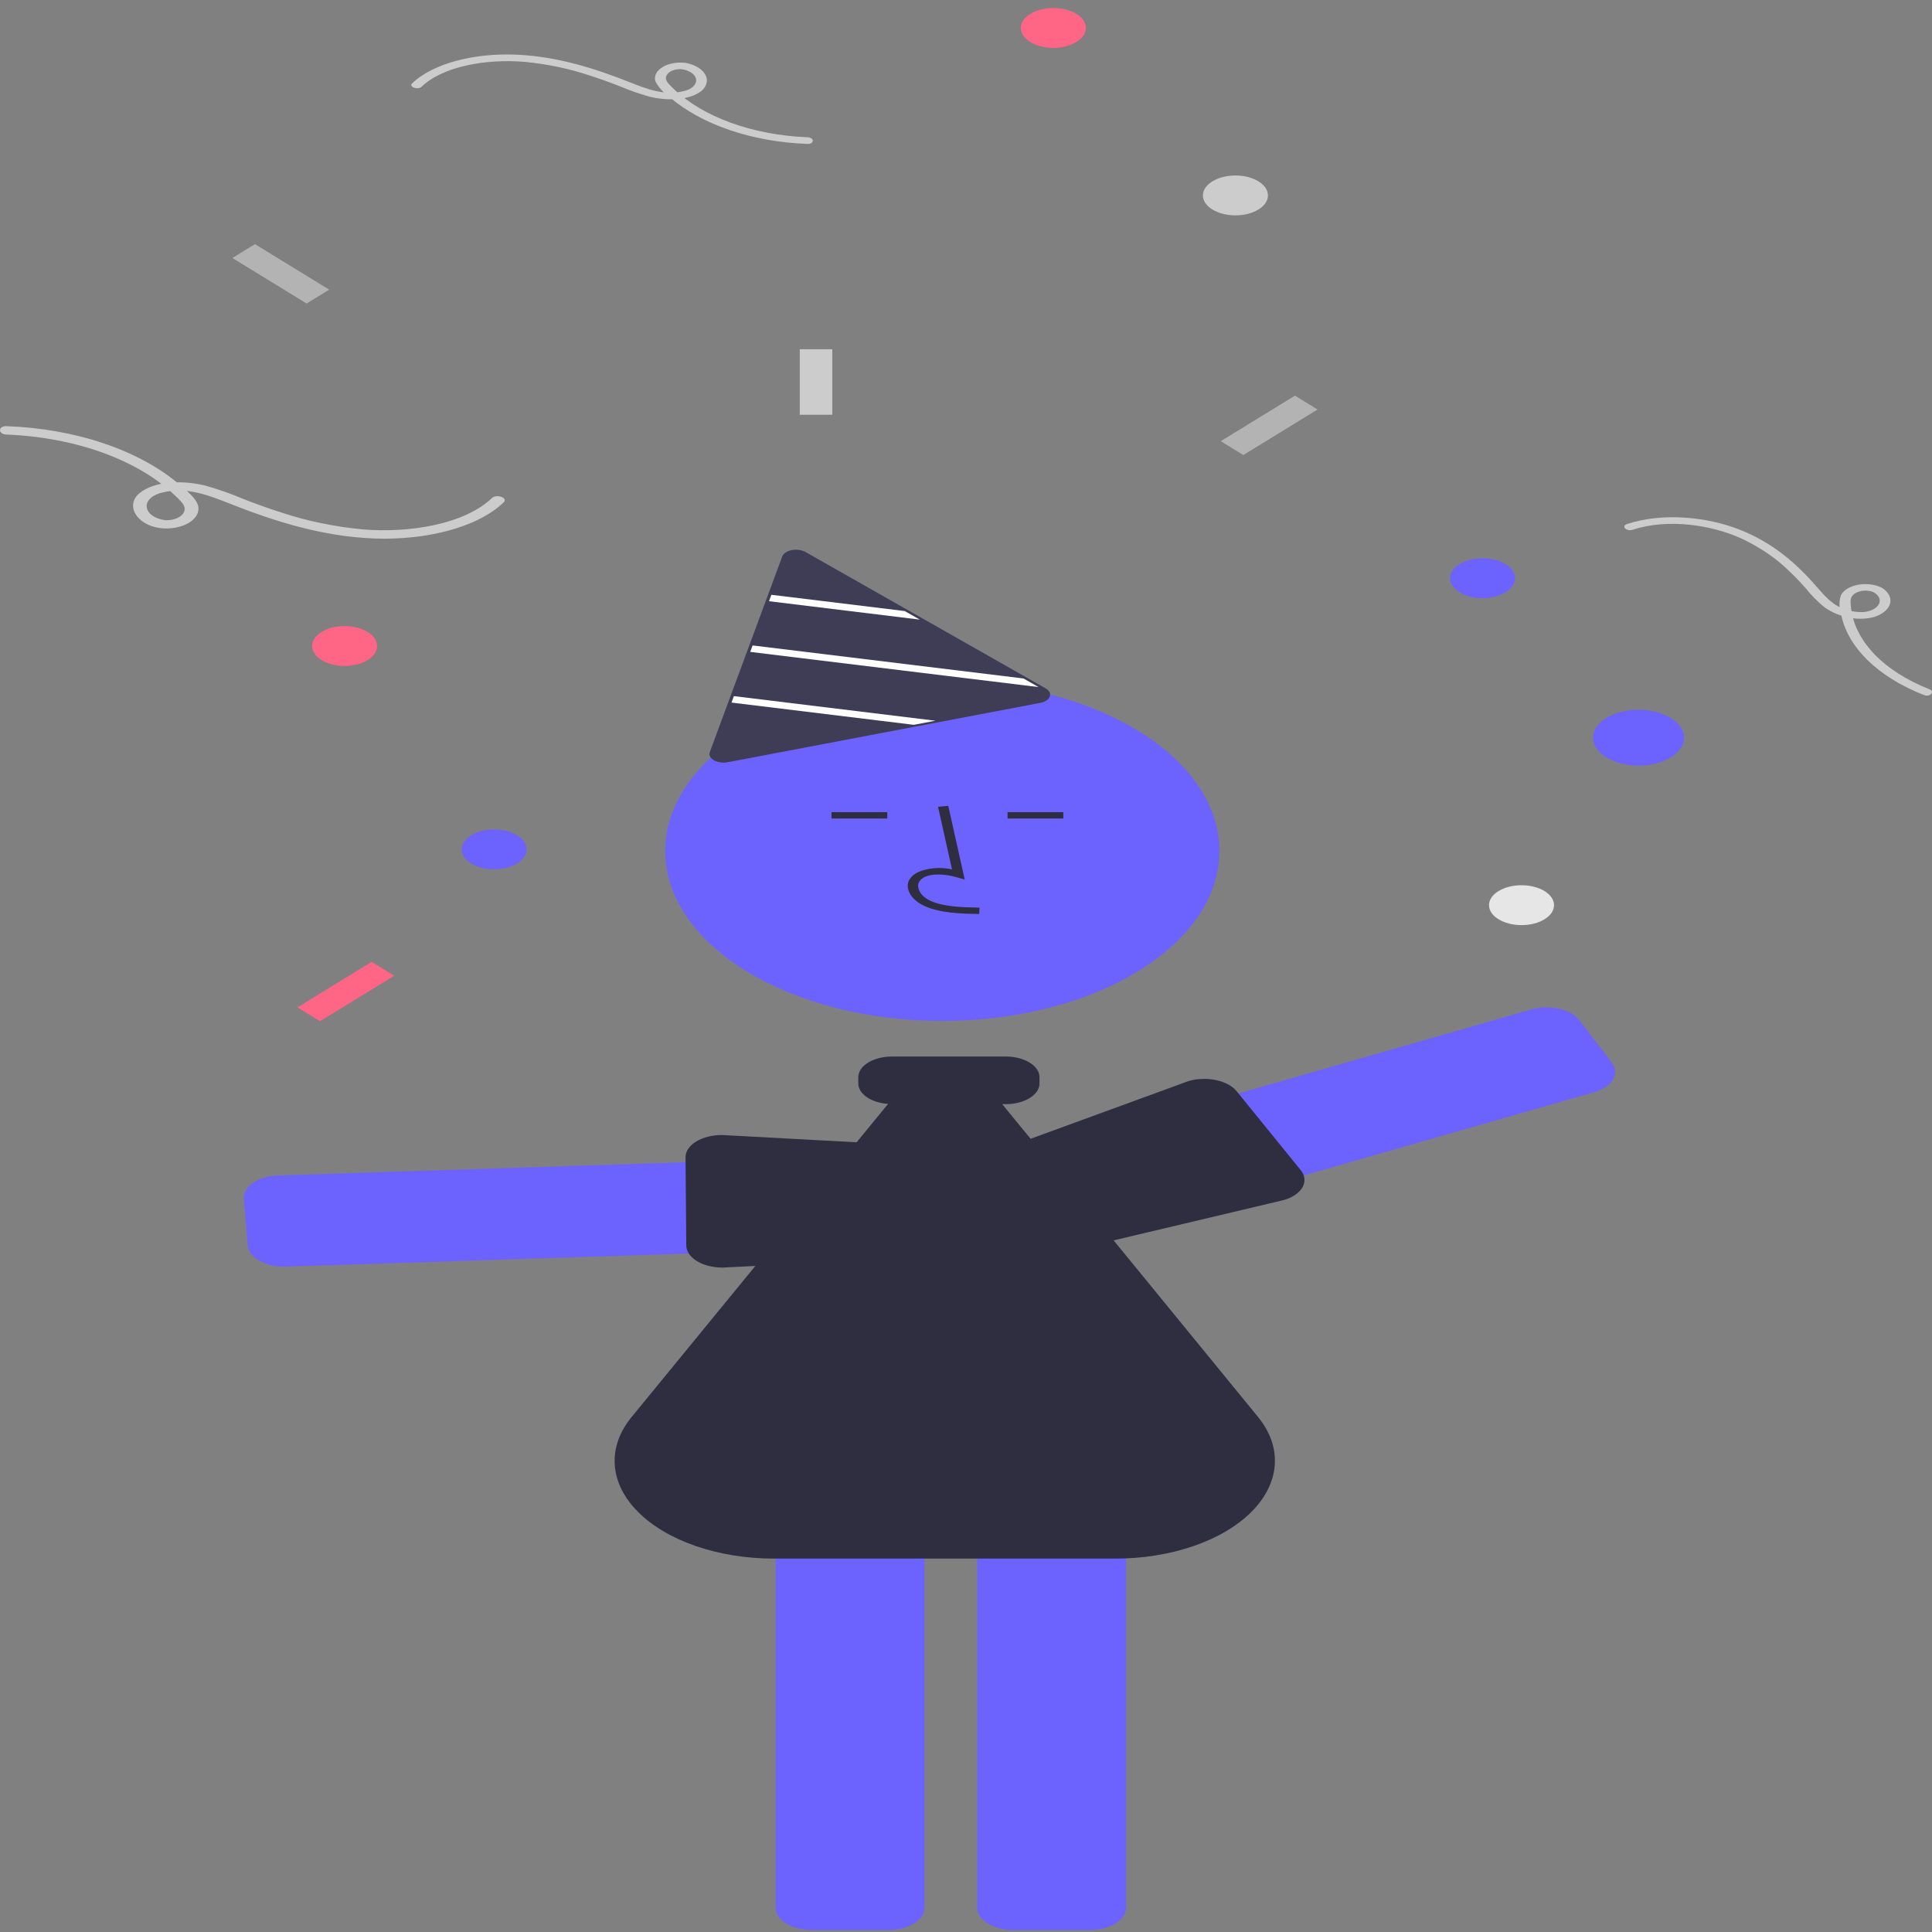 <svg width="193" height="193" viewBox="0 0 193 193" fill="none" xmlns="http://www.w3.org/2000/svg">
<rect x="0" y="0" width="193" height="193" fill="#808080" stroke="none"/>
<g clip-path="url(#clip0_300_856)">
<path d="M94.132 101.988C109.42 101.988 121.814 94.388 121.814 85.013C121.814 75.638 109.42 68.038 94.132 68.038C78.844 68.038 66.451 75.638 66.451 85.013C66.451 94.388 78.844 101.988 94.132 101.988Z" fill="#6C63FF"/>
<path d="M26.809 126.318C26.222 126.145 25.722 125.879 25.361 125.548C25 125.216 24.791 124.831 24.756 124.432L24.354 119.758C24.304 119.17 24.637 118.594 25.279 118.156C25.921 117.719 26.819 117.455 27.778 117.424L91.315 115.365C92.273 115.335 93.213 115.539 93.926 115.933C94.64 116.326 95.07 116.877 95.121 117.465L95.524 122.14C95.574 122.728 95.241 123.304 94.599 123.741C93.957 124.179 93.058 124.442 92.1 124.474L28.563 126.533C27.958 126.553 27.355 126.479 26.809 126.318Z" fill="#6C63FF"/>
<path d="M70.608 126.409C69.99 126.226 69.469 125.939 69.106 125.581C68.743 125.224 68.553 124.811 68.558 124.39L68.482 115.588C68.486 115.296 68.583 115.008 68.769 114.739C68.954 114.471 69.224 114.227 69.563 114.022C69.902 113.818 70.303 113.656 70.744 113.547C71.185 113.437 71.657 113.382 72.133 113.384L101.118 114.951C101.886 114.954 102.854 115.683 103.633 116.268C103.877 116.452 104.088 116.611 104.242 116.707C104.31 116.749 104.374 116.793 104.435 116.837C104.989 117.242 105.289 117.754 105.281 118.282L105.218 122.963C105.209 123.552 104.819 124.114 104.135 124.527C103.451 124.94 102.527 125.169 101.567 125.165L72.171 126.628C71.63 126.627 71.096 126.552 70.608 126.409Z" fill="#2F2E41"/>
<path d="M88.737 192.802H81.103C80.143 192.802 79.223 192.568 78.544 192.151C77.865 191.735 77.484 191.171 77.482 190.582V150.931C77.484 150.343 77.865 149.779 78.544 149.362C79.223 148.946 80.143 148.712 81.103 148.711H88.737C89.697 148.712 90.617 148.946 91.296 149.362C91.975 149.779 92.356 150.343 92.357 150.931V190.582C92.356 191.171 91.975 191.735 91.296 192.151C90.617 192.568 89.697 192.802 88.737 192.802Z" fill="#6C63FF"/>
<path d="M108.873 192.802H101.239C100.279 192.802 99.359 192.568 98.68 192.151C98.001 191.735 97.619 191.171 97.618 190.582V150.931C97.619 150.343 98.001 149.779 98.68 149.362C99.359 148.946 100.279 148.712 101.239 148.711H108.873C109.832 148.712 110.753 148.946 111.431 149.362C112.11 149.779 112.492 150.343 112.493 150.931V190.582C112.492 191.171 112.11 191.735 111.431 192.151C110.753 192.568 109.832 192.802 108.873 192.802Z" fill="#6C63FF"/>
<path d="M97.818 91.304L97.847 90.67C95.922 90.637 94.225 90.563 92.951 89.992C92.589 89.821 92.292 89.604 92.079 89.356C91.867 89.108 91.744 88.835 91.719 88.556C91.697 88.385 91.739 88.213 91.842 88.054C91.945 87.895 92.107 87.752 92.315 87.638C93.161 87.2 94.523 87.341 95.516 87.62L96.372 87.861L94.73 80.506L93.706 80.592L95.102 86.849C94.53 86.719 93.915 86.678 93.311 86.731C92.708 86.785 92.136 86.93 91.647 87.153C91.319 87.329 91.061 87.549 90.894 87.797C90.727 88.044 90.656 88.311 90.685 88.578C90.715 88.954 90.879 89.321 91.165 89.654C91.451 89.986 91.852 90.277 92.34 90.504C93.978 91.239 96.107 91.275 97.818 91.304Z" fill="#2F2E41"/>
<path d="M88.637 81.131H83.065V81.766H88.637V81.131Z" fill="#2F2E41"/>
<path d="M106.223 81.131H100.651V81.766H106.223V81.131Z" fill="#2F2E41"/>
<path d="M125.669 141.544L100.12 110.3H100.48C101.371 110.3 102.226 110.082 102.856 109.696C103.486 109.309 103.841 108.785 103.842 108.239V107.604C103.841 107.058 103.486 106.534 102.856 106.147C102.226 105.761 101.371 105.543 100.48 105.543H89.101C88.21 105.543 87.355 105.761 86.725 106.147C86.095 106.534 85.74 107.058 85.739 107.604V108.239C85.742 108.743 86.046 109.229 86.595 109.605C87.143 109.98 87.898 110.219 88.715 110.276L63.091 141.561C61.873 143.049 61.295 144.703 61.414 146.366C61.532 148.03 62.342 149.647 63.768 151.064C65.193 152.481 67.186 153.651 69.557 154.462C71.927 155.273 74.597 155.699 77.312 155.699H111.421C114.14 155.699 116.813 155.273 119.187 154.461C121.561 153.649 123.557 152.478 124.985 151.059C126.413 149.64 127.225 148.021 127.345 146.356C127.465 144.69 126.888 143.034 125.669 141.544Z" fill="#2F2E41"/>
<path d="M95.329 117.371L152.961 100.841C153.831 100.592 154.827 100.565 155.729 100.765C156.631 100.966 157.367 101.378 157.775 101.911L161.009 106.151C161.415 106.685 161.459 107.295 161.132 107.849C160.804 108.402 160.133 108.853 159.264 109.103L101.631 125.634C100.761 125.883 99.766 125.91 98.863 125.709C97.961 125.508 97.225 125.096 96.818 124.563L93.583 120.323C93.381 120.059 93.266 119.773 93.245 119.482C93.224 119.191 93.297 118.9 93.461 118.626C93.588 118.409 93.771 118.205 94 118.022C94.352 117.743 94.808 117.52 95.329 117.371Z" fill="#6C63FF"/>
<path d="M93.352 117.27L118.726 107.995C119.59 107.741 120.585 107.707 121.49 107.901C122.396 108.095 123.139 108.502 123.556 109.032L129.955 116.915C130.162 117.179 130.282 117.465 130.307 117.757C130.333 118.049 130.265 118.342 130.106 118.617C129.946 118.893 129.7 119.147 129.38 119.364C129.06 119.582 128.674 119.758 128.242 119.883L101.138 126.304C100.428 126.513 99.034 126.121 97.915 125.806C97.564 125.708 97.26 125.622 97.053 125.578C96.962 125.558 96.873 125.536 96.786 125.513C95.998 125.3 95.36 124.921 94.988 124.445L91.679 120.226C91.388 119.854 91.271 119.44 91.341 119.03C91.412 118.619 91.666 118.229 92.077 117.902C92.416 117.633 92.852 117.417 93.352 117.27Z" fill="#2F2E41"/>
<path d="M72.269 76.184C71.899 76.183 71.544 76.093 71.282 75.932C71.021 75.772 70.873 75.554 70.872 75.327C70.871 75.259 70.883 75.192 70.909 75.127L78.144 55.584C78.199 55.437 78.316 55.301 78.483 55.19C78.65 55.079 78.862 54.997 79.097 54.952C79.332 54.908 79.582 54.901 79.823 54.934C80.063 54.968 80.285 55.039 80.466 55.141L104.453 68.762C104.633 68.865 104.766 68.994 104.839 69.138C104.912 69.283 104.922 69.436 104.868 69.583C104.814 69.73 104.698 69.866 104.531 69.977C104.365 70.088 104.154 70.171 103.919 70.216L72.69 76.145C72.554 76.171 72.412 76.184 72.269 76.184Z" fill="#3F3D56"/>
<path d="M91.888 61.898L76.821 60.059L77.058 59.417L90.379 61.041L91.888 61.898Z" fill="white"/>
<path d="M103.753 68.637L74.945 65.122L75.182 64.477L102.243 67.777L103.753 68.637Z" fill="white"/>
<path d="M93.447 71.997L91.285 72.407L73.074 70.185L73.311 69.54L93.447 71.997Z" fill="white"/>
<path d="M163.687 76.483C166.198 76.483 168.233 75.235 168.233 73.695C168.233 72.155 166.198 70.906 163.687 70.906C161.175 70.906 159.14 72.155 159.14 73.695C159.14 75.235 161.175 76.483 163.687 76.483Z" fill="#6C63FF"/>
<path d="M105.227 4.786C107.021 4.786 108.475 3.894 108.475 2.794C108.475 1.694 107.021 0.802 105.227 0.802C103.434 0.802 101.979 1.694 101.979 2.794C101.979 3.894 103.434 4.786 105.227 4.786Z" fill="#FF6584"/>
<path d="M34.426 66.525C36.22 66.525 37.674 65.633 37.674 64.533C37.674 63.434 36.22 62.542 34.426 62.542C32.633 62.542 31.179 63.434 31.179 64.533C31.179 65.633 32.633 66.525 34.426 66.525Z" fill="#FF6584"/>
<path d="M148.097 59.754C149.891 59.754 151.345 58.862 151.345 57.762C151.345 56.662 149.891 55.77 148.097 55.77C146.304 55.77 144.85 56.662 144.85 57.762C144.85 58.862 146.304 59.754 148.097 59.754Z" fill="#6C63FF"/>
<path d="M49.366 86.839C51.16 86.839 52.614 85.948 52.614 84.848C52.614 83.748 51.16 82.856 49.366 82.856C47.572 82.856 46.118 83.748 46.118 84.848C46.118 85.948 47.572 86.839 49.366 86.839Z" fill="#6C63FF"/>
<path d="M151.995 92.416C153.789 92.416 155.243 91.524 155.243 90.424C155.243 89.324 153.789 88.432 151.995 88.432C150.201 88.432 148.747 89.324 148.747 90.424C148.747 91.524 150.201 92.416 151.995 92.416Z" fill="#E6E6E6"/>
<path d="M123.415 21.515C125.208 21.515 126.663 20.623 126.663 19.523C126.663 18.424 125.208 17.532 123.415 17.532C121.621 17.532 120.167 18.424 120.167 19.523C120.167 20.623 121.621 21.515 123.415 21.515Z" fill="#CCCCCC"/>
<path d="M0.66 43.413C4.061 43.545 7.363 44.168 10.294 45.233C13.226 46.298 15.705 47.774 17.527 49.54C18.037 50.04 18.704 50.59 18.35 51.206C18.227 51.443 17.977 51.646 17.641 51.784C17.304 51.922 16.902 51.986 16.499 51.965C15.996 51.898 15.543 51.733 15.21 51.493C14.876 51.253 14.681 50.953 14.653 50.638C14.626 50.323 14.768 50.011 15.058 49.751C15.347 49.491 15.769 49.296 16.257 49.197C18.616 48.58 20.995 49.534 22.916 50.295C27.294 52.029 32.109 53.597 37.414 53.794C42.322 53.977 47.585 52.797 50.315 50.187C50.792 49.73 49.606 49.309 49.131 49.763C46.424 52.351 40.951 53.281 36.192 52.881C33.356 52.606 30.617 52.036 28.095 51.195C26.787 50.779 25.519 50.318 24.276 49.833C23.093 49.326 21.839 48.886 20.53 48.516C18.345 47.965 15.453 48.008 13.927 49.275C12.504 50.457 13.604 52.425 15.985 52.757C16.507 52.82 17.047 52.803 17.556 52.707C18.064 52.611 18.526 52.438 18.9 52.206C19.273 51.973 19.547 51.687 19.696 51.374C19.845 51.06 19.865 50.729 19.754 50.41C19.516 49.714 18.662 49.033 18 48.464C16.012 46.749 13.422 45.33 10.422 44.31C7.421 43.291 4.085 42.697 0.66 42.573C-0.221 42.546 -0.219 43.386 0.66 43.413L0.66 43.413Z" fill="#CCCCCC"/>
<path d="M192.74 68.854C190.461 67.954 188.563 66.737 187.2 65.3C185.837 63.864 185.048 62.25 184.899 60.59C184.861 60.121 184.746 59.581 185.381 59.237C185.616 59.102 185.918 59.02 186.239 59.004C186.559 58.989 186.879 59.04 187.146 59.15C187.453 59.316 187.663 59.539 187.743 59.785C187.823 60.03 187.769 60.286 187.589 60.511C187.409 60.736 187.113 60.918 186.748 61.03C186.382 61.142 185.966 61.177 185.565 61.13C183.537 60.998 182.487 59.77 181.633 58.785C179.689 56.54 177.336 54.306 173.777 52.908C170.484 51.615 166.083 51.183 162.537 52.347C161.917 52.55 162.474 53.125 163.091 52.923C166.608 51.769 170.996 52.424 174.048 53.833C175.844 54.698 177.386 55.745 178.606 56.928C179.251 57.528 179.84 58.15 180.397 58.783C180.899 59.415 181.491 60.019 182.166 60.588C183.336 61.489 185.371 62.147 187.232 61.63C187.646 61.498 188.005 61.309 188.279 61.077C188.553 60.845 188.735 60.577 188.81 60.295C188.885 60.012 188.851 59.723 188.711 59.45C188.571 59.177 188.329 58.928 188.004 58.722C187.681 58.554 187.295 58.438 186.881 58.384C186.467 58.33 186.037 58.34 185.631 58.412C185.225 58.485 184.854 58.618 184.552 58.801C184.251 58.983 184.027 59.208 183.903 59.456C183.711 60.04 183.707 60.64 183.891 61.225C184.187 62.888 185.088 64.489 186.528 65.911C187.968 67.332 189.909 68.537 192.209 69.438C192.804 69.666 193.334 69.082 192.74 68.854L192.74 68.854Z" fill="#CCCCCC"/>
<path d="M80.669 13.71C77.964 13.606 75.338 13.11 73.006 12.263C70.675 11.416 68.703 10.242 67.254 8.838C66.848 8.439 66.318 8.002 66.599 7.512C66.697 7.324 66.896 7.162 67.163 7.053C67.431 6.943 67.751 6.892 68.072 6.909C68.471 6.962 68.832 7.093 69.097 7.284C69.362 7.475 69.518 7.714 69.54 7.964C69.562 8.215 69.448 8.462 69.218 8.669C68.987 8.877 68.652 9.031 68.264 9.11C66.388 9.601 64.496 8.842 62.967 8.237C59.486 6.858 55.656 5.611 51.437 5.454C47.533 5.308 43.348 6.247 41.176 8.323C40.797 8.686 41.74 9.021 42.118 8.66C44.271 6.601 48.624 5.862 52.409 6.18C54.664 6.398 56.842 6.852 58.848 7.521C59.889 7.852 60.898 8.219 61.886 8.605C62.827 9.007 63.824 9.358 64.866 9.652C66.603 10.09 68.903 10.056 70.117 9.048C70.374 8.809 70.537 8.537 70.592 8.253C70.647 7.968 70.593 7.68 70.434 7.411C70.275 7.142 70.015 6.899 69.676 6.703C69.337 6.506 68.927 6.361 68.48 6.279C68.065 6.228 67.636 6.242 67.231 6.319C66.826 6.395 66.459 6.532 66.162 6.717C65.865 6.902 65.647 7.129 65.529 7.379C65.41 7.628 65.395 7.891 65.483 8.145C65.779 8.712 66.253 9.238 66.878 9.693C68.459 11.057 70.518 12.186 72.905 12.997C75.292 13.808 77.945 14.28 80.669 14.379C81.37 14.4 81.368 13.732 80.669 13.71L80.669 13.71Z" fill="#CCCCCC"/>
<path d="M83.142 34.887H79.894V41.431H83.142V34.887Z" fill="#CCCCCC"/>
<path d="M30.631 30.32L32.888 28.936L25.471 24.389L23.214 25.773L30.631 30.32Z" fill="#B3B3B3"/>
<path d="M121.946 44.072L124.203 45.456L131.619 40.909L129.362 39.525L121.946 44.072Z" fill="#B3B3B3"/>
<path d="M29.71 100.634L31.967 102.018L39.383 97.47L37.126 96.086L29.71 100.634Z" fill="#FF6584"/>
</g>
<defs>
<clipPath id="clip0_300_856">
<rect width="193" height="192" fill="white" transform="translate(0 0.802)"/>
</clipPath>
</defs>
</svg>
